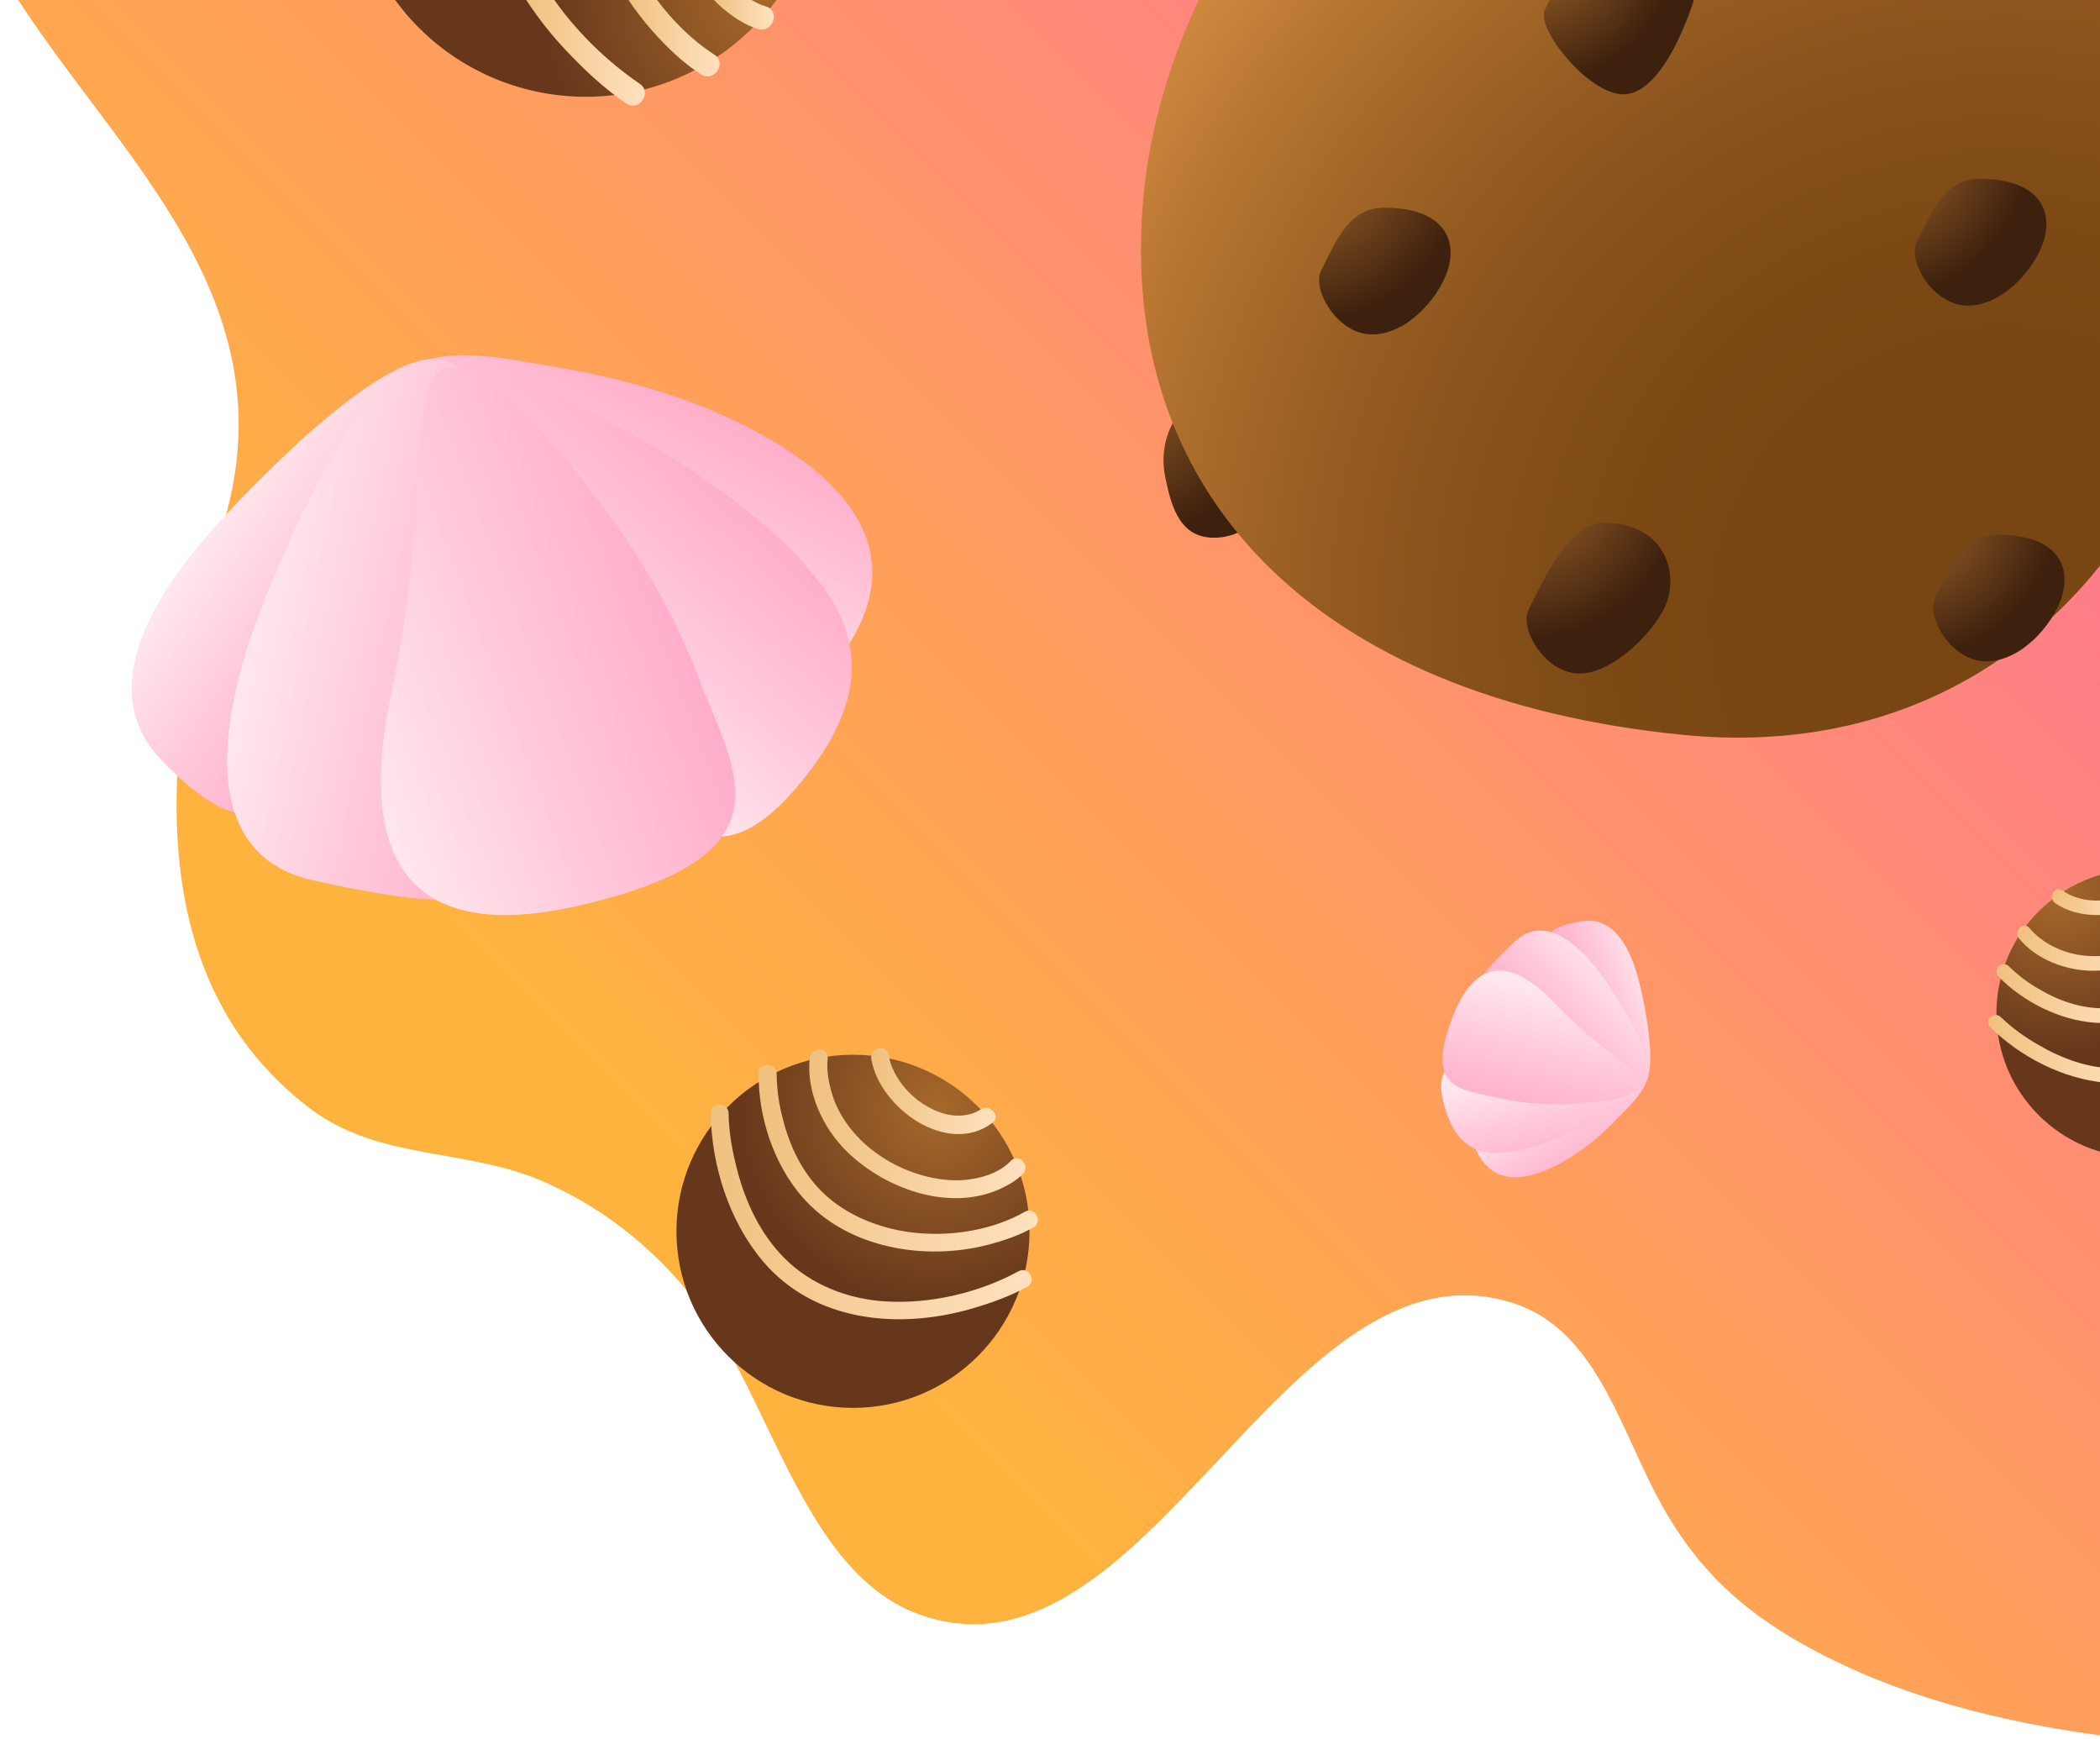 <?xml version="1.0" encoding="utf-8"?>
<!-- Generator: Adobe Illustrator 23.0.2, SVG Export Plug-In . SVG Version: 6.00 Build 0)  -->
<svg version="1.1" id="Слой_1" 
	xmlns="http://www.w3.org/2000/svg" 
	xmlns:xlink="http://www.w3.org/1999/xlink" x="0px" y="0px" viewBox="-10 1 1180 977" style="enable-background:new 0 0 1192.8 978.6;" xml:space="preserve">
	<style type="text/css">
	.st0{fill:url(#SVGID_1_);}
	.st1{fill:url(#SVGID_2_);}
	.st2{fill:url(#SVGID_3_);}
	.st3{fill:url(#SVGID_4_);}
	.st4{fill:url(#SVGID_5_);}
	.st5{fill:url(#SVGID_6_);}
	.st6{fill:url(#SVGID_7_);}
	.st7{fill:url(#SVGID_8_);}
	.st8{fill:url(#SVGID_9_);}
	.st9{fill:url(#SVGID_10_);}
	.st10{fill:url(#SVGID_11_);}
	.st11{fill:url(#SVGID_12_);}
	.st12{fill:url(#SVGID_13_);}
	.st13{fill:url(#SVGID_14_);}
	.st14{fill:url(#SVGID_15_);}
	.st15{fill:url(#SVGID_16_);}
	.st16{fill:url(#SVGID_17_);}
	.st17{fill:url(#SVGID_18_);}
	.st18{fill:url(#SVGID_19_);}
	.st19{fill:url(#SVGID_20_);}
	.st20{fill:url(#SVGID_21_);}
	.st21{fill:url(#SVGID_22_);}
	.st22{fill:url(#SVGID_23_);}
	.st23{fill:url(#SVGID_24_);}
	.st24{fill:url(#SVGID_25_);}
	.st25{fill:url(#SVGID_26_);}
	.st26{fill:url(#SVGID_27_);}
	.st27{fill:url(#SVGID_28_);}
	.st28{fill:url(#SVGID_29_);}
	.st29{fill:url(#SVGID_30_);}
	.st30{fill:url(#SVGID_31_);}
	.st31{fill:url(#SVGID_32_);}
	</style>
	<linearGradient id="SVGID_1_" gradientUnits="userSpaceOnUse" x1="312.407" y1="203.597" x2="1139.365" y2="1030.555" gradientTransform="matrix(1 0 0 -1 -0.51 977.49)">
		<stop offset="0.11" style="stop-color:#FFB33F"/>
		<stop offset="0.4" style="stop-color:#FF9E5C"/>
		<stop offset="1" style="stop-color:#FF6AA2"/>
	</linearGradient>
	<path class="st0" d="M1192.5,0.6C798.5-0.2,375.6-0.2,0,0.6C57.5,89.7,152,169,116.2,293.2c-31.1,108-55.7,251.3,47.6,330.3
	c39,29.8,88.4,22.4,131.7,41.4c36.4,16,67,41.3,91.5,75.5c37,51.6,56.6,144.1,118.4,167.2c129.1,48.4,206-215.4,334.8-174.5
	c44.8,14.3,58.9,66.2,79.8,106.5c20.9,40.5,47.1,65.2,84.5,86c57.5,31.9,124.7,46.5,188,53L1192.5,0.6z"/>
	<radialGradient id="SVGID_2_" cx="606.64" cy="773.55" r="158.17" gradientTransform="matrix(1 0 0 -1 -0.51 977.49)" gradientUnits="userSpaceOnUse">
		<stop offset="0" style="stop-color:#A6692B"/>
		<stop offset="0.21" style="stop-color:#895523"/>
		<stop offset="0.65" style="stop-color:#40220E"/>
		<stop offset="0.67" style="stop-color:#3D200D"/>
	</radialGradient>
	<path class="st1" d="M715.7,267.5c-5.1,15.3-22.7,35-42.4,35.6c-19.1,0.6-25-14.8-28.8-35.6c-3.6-19.3,6.4-42.3,26.1-42.3
	C702.8,225.2,721.9,248.9,715.7,267.5L715.7,267.5z"/>
	<radialGradient id="SVGID_3_" cx="422.6" cy="978.62" r="192.31" gradientTransform="matrix(1 0 0 -1 -0.51 977.49)" gradientUnits="userSpaceOnUse">
		<stop offset="0" style="stop-color:#A6692B"/>
		<stop offset="0.32" style="stop-color:#895224"/>
		<stop offset="0.67" style="stop-color:#66371B"/>
	</radialGradient>
	<path class="st2" d="M211.7,0.6c2.2,3,4.5,5.9,6.9,8.7C266.5,64.9,350.4,71,405.9,23.1c7.7-6.7,14.7-14.2,20.7-22.4L211.7,0.6z"/>
	<radialGradient id="SVGID_4_" cx="1117.06" cy="627.81" r="576.17" gradientTransform="matrix(1 0 0 -1 -0.51 977.49)" gradientUnits="userSpaceOnUse">
		<stop offset="0.2" style="stop-color:#784613"/>
		<stop offset="0.38" style="stop-color:#7C4915"/>
		<stop offset="0.54" style="stop-color:#87511A"/>
		<stop offset="0.71" style="stop-color:#9A6024"/>
		<stop offset="0.87" style="stop-color:#B57431"/>
		<stop offset="1" style="stop-color:#D1893F"/>
	</radialGradient>
	<path class="st3" d="M663.7,0.5c-16.8,35.8-27.6,73.4-31.1,110.1c-15.9,166.7,95.8,282.9,303.3,303.3
	c118,11.6,206.6-43.8,256.6-127.6V0.5H663.7z"/>
	<linearGradient id="SVGID_5_" gradientUnits="userSpaceOnUse" x1="-32.467" y1="1404.806" x2="99.173" y2="1404.806" gradientTransform="matrix(0.45 -0.89 -0.72 -0.36 1343.05 817.49)">
		<stop offset="0" style="stop-color:#FFE7ED"/>
		<stop offset="0.52" style="stop-color:#FFC7DA"/>
		<stop offset="1" style="stop-color:#FFAECA"/>
	</linearGradient>
	<path class="st4" d="M408.7,240.3c44.1,22.3,103.1,65.8,51.1,133c-37.5,48.5-115.4-27-144.9-48.2c-15.1-10.9-115.3-84.1-93.6-115.3
	c12.2-17.5,64.5-5.1,77.1-3.2C336.7,212.6,374.7,223.1,408.7,240.3z"/>
	<linearGradient id="SVGID_6_" gradientUnits="userSpaceOnUse" x1="-80.096" y1="1190.768" x2="74.654" y2="1190.768" gradientTransform="matrix(0.68 -0.73 -0.64 -0.59 1104.72 1028.13)">
		<stop offset="0" style="stop-color:#FFE7ED"/>
		<stop offset="0.52" style="stop-color:#FFC7DA"/>
		<stop offset="1" style="stop-color:#FFAECA"/>
	</linearGradient>
	<path class="st5" d="M426.8,302.7c39.3,36.4,65.6,77.3,9.9,141.8c-73.4,84.9-101.3-58-126.1-88.6c-12.7-15.6-96.3-120.5-66.5-144.2
	c16.7-13.3,66.8,15.9,79.1,21.9C360.6,251.9,396.5,274.7,426.8,302.7L426.8,302.7z"/>
	<linearGradient id="SVGID_7_" gradientUnits="userSpaceOnUse" x1="407.221" y1="686.321" x2="529.421" y2="686.321" gradientTransform="matrix(0.83 0.56 0.49 -0.72 -559.74 553.17)">
		<stop offset="0" style="stop-color:#FFE7ED"/>
		<stop offset="0.52" style="stop-color:#FFC7DA"/>
		<stop offset="1" style="stop-color:#FFAECA"/>
	</linearGradient>
	<path class="st6" d="M183.1,401.4c-30,44.4-42.8,88.2-102.1,27c-42.8-44.1,5.6-104.8,32-133.9c13.6-14.9,104.7-113.4,132.6-87.5
	c15.7,14.5-5.7,68.5-9.8,81.5C223.4,328.2,206.3,367.2,183.1,401.4z"/>
	<linearGradient id="SVGID_8_" gradientUnits="userSpaceOnUse" x1="225.939" y1="705.899" x2="358.209" y2="705.899" gradientTransform="matrix(1.2 0.25 0.19 -0.93 -271 935.36)">
		<stop offset="0" style="stop-color:#FFE7ED"/>
		<stop offset="0.52" style="stop-color:#FFC7DA"/>
		<stop offset="1" style="stop-color:#FFAECA"/>
	</linearGradient>
	<path class="st7" d="M266.1,427.1c-11.7,57.2,43.1,100.5-100.3,68.5c-73-16.3-45.4-109.8-30.1-150c7.8-20.6,61-157.2,104.8-141.8
	c24.6,8.6,27.2,72.2,29,87.1C275.1,336.5,275.2,383,266.1,427.1z"/>
	<linearGradient id="SVGID_9_" gradientUnits="userSpaceOnUse" x1="62.378" y1="925.023" x2="221.515" y2="924.853" gradientTransform="matrix(1.15 -0.44 -0.33 -0.88 413.11 1239.49)">
		<stop offset="0" style="stop-color:#FFE7ED"/>
		<stop offset="0.52" style="stop-color:#FFC7DA"/>
		<stop offset="1" style="stop-color:#FFAECA"/>
	</linearGradient>
	<path class="st8" d="M382.2,380.8c20.5,54.1,55.9,100.6-66.4,128.9c-133.5,31-114.3-79.4-105.4-122c22.1-105.3,8.1-177.8,31.1-180
	c26.1-2.5,61.6,45.9,71.1,57.4C341.6,300.2,366.4,339.1,382.2,380.8z"/>
	<linearGradient id="SVGID_10_" gradientUnits="userSpaceOnUse" x1="2718.255" y1="-26.868" x2="2765.649" y2="-26.868" gradientTransform="matrix(0.48 0.88 0.7 -0.39 -425.14 -1787.98)">
		<stop offset="0" style="stop-color:#FFE7ED"/>
		<stop offset="0.52" style="stop-color:#FFC7DA"/>
		<stop offset="1" style="stop-color:#FFAECA"/>
	</linearGradient>
	<path class="st9" d="M867.5,654.2c-15.6,8.6-40.5,17.2-49.9-11.9c-6.8-21,31.5-28.7,43.8-33.2c6.3-2.3,48.5-17.1,53.3-4.3
	c2.7,7.2-11.6,20.2-14.8,23.5C890.4,638.5,879.5,647.6,867.5,654.2z"/>
	<linearGradient id="SVGID_11_" gradientUnits="userSpaceOnUse" x1="2919.187" y1="798.694" x2="2974.907" y2="798.694" gradientTransform="matrix(0.22 0.98 0.85 -0.19 -468.81 -2106.86)">
		<stop offset="0" style="stop-color:#FFE7ED"/>
		<stop offset="0.52" style="stop-color:#FFC7DA"/>
		<stop offset="1" style="stop-color:#FFAECA"/>
	</linearGradient>
	<path class="st10" d="M845.3,646.9c-18.8,4.3-36.3,3.7-44.1-26c-10.3-39.1,37.9-18.3,52-19.4c7.2-0.6,55.4-4,56.4,9.6
	c0.5,7.7-18.4,16.6-22.6,19C873.9,637.6,859.8,643.6,845.3,646.9L845.3,646.9z"/>
	<linearGradient id="SVGID_12_" gradientUnits="userSpaceOnUse" x1="1328.223" y1="4035.401" x2="1372.223" y2="4035.401" gradientTransform="matrix(-0.93 0.37 0.32 0.81 863.56 -3205.24)">
		<stop offset="0" style="stop-color:#FFE7ED"/>
		<stop offset="0.52" style="stop-color:#FFC7DA"/>
		<stop offset="1" style="stop-color:#FFAECA"/>
	</linearGradient>
	<path class="st11" d="M865.7,554.4c-7-18-17.5-30.7,12.8-35.8c21.8-3.7,30,23,33.2,36.8c1.7,7,12.3,54.2-1,57.2
	c-7.5,1.7-19.2-15.7-22.2-19.5C879.2,581.3,871.1,568.3,865.7,554.4L865.7,554.4z"/>
	<linearGradient id="SVGID_13_" gradientUnits="userSpaceOnUse" x1="1822.179" y1="3208.621" x2="1869.799" y2="3208.621" gradientTransform="matrix(-0.88 0.85 0.66 0.68 385.9 -3182.2)">
		<stop offset="0" style="stop-color:#FFE7ED"/>
		<stop offset="0.52" style="stop-color:#FFC7DA"/>
		<stop offset="1" style="stop-color:#FFAECA"/>
	</linearGradient>
	<path class="st12" d="M841.1,573.8c-14.6-15.1-38.6-7.7,0.1-43.8c19.7-18.4,41.8,8.9,50.7,21.6c4.5,6.5,34.2,50.1,20.7,60
	c-7.6,5.5-27-6.6-31.8-9.1C866.2,595,852.3,585.5,841.1,573.8L841.1,573.8z"/>
	<linearGradient id="SVGID_14_" gradientUnits="userSpaceOnUse" x1="2423.61" y1="1995.938" x2="2480.95" y2="1995.878" gradientTransform="matrix(-0.29 1.2 0.91 0.22 -247.26 -2788.35)">
		<stop offset="0" style="stop-color:#FFE7ED"/>
		<stop offset="0.52" style="stop-color:#FFC7DA"/>
		<stop offset="1" style="stop-color:#FFAECA"/>
	</linearGradient>
	<path class="st13" d="M831.2,617.7c-20.2-5-41.2-3.9-24.7-46c18-45.9,46.9-17.8,57.7-6.4c26.8,28,51.2,38.6,47.1,45.9
	c-4.6,8.3-26.2,9-31.5,9.4C863.4,622.1,846.8,621.5,831.2,617.7z"/>
	<radialGradient id="SVGID_15_" cx="516.56" cy="354.62" r="166.2" gradientTransform="matrix(1 0 0 -1 0 978)" gradientUnits="userSpaceOnUse">
		<stop offset="0" style="stop-color:#A6692B"/>
		<stop offset="0.32" style="stop-color:#895224"/>
		<stop offset="0.67" style="stop-color:#66371B"/>
	</radialGradient>
	<circle class="st14" cx="469.3" cy="692.8" r="99.2"/>
	<linearGradient id="SVGID_16_" gradientUnits="userSpaceOnUse" x1="416.832" y1="325.712" x2="573.714" y2="325.712" gradientTransform="matrix(1 0 0 -1 -0.51 977.49)">
		<stop offset="0" style="stop-color:#F0C17F"/>
		<stop offset="0.57" style="stop-color:#F9D4A6"/>
		<stop offset="1" style="stop-color:#FFE1BF"/>
	</linearGradient>
	<path class="st15" d="M416.3,604c-0.3,24.4,8.4,50.9,24.4,69.4c25.1,28.9,68.6,36.2,104.3,27c8.8-2.3,17.8-5.3,25.7-9.8
	c5.6-3.2,0.8-12-4.8-8.8c-17.9,10.3-40.9,13.9-61.2,11.9c-19.2-1.9-39.3-9.6-53-23.3c-11-11-17.9-25.3-21.7-40.3
	c-2.3-8.4-3.5-17.1-3.6-25.8C426.4,597.9,416.4,597.6,416.3,604L416.3,604z"/>
	<linearGradient id="SVGID_17_" gradientUnits="userSpaceOnUse" x1="445.186" y1="345" x2="566.666" y2="345" gradientTransform="matrix(1 0 0 -1 -0.51 977.49)">
		<stop offset="0" style="stop-color:#F0C17F"/>
		<stop offset="0.57" style="stop-color:#F9D4A6"/>
		<stop offset="1" style="stop-color:#FFE1BF"/>
	</linearGradient>
	<path class="st16" d="M445,595.4c-2.1,19.2,7.6,39.8,21.1,52.8c20.9,20.3,55.5,33.1,83.7,21.7c5.3-2.2,11-5.2,15-9.4
	c4.4-4.7-2.5-11.9-6.9-7.2c-8.2,8.7-23.6,11.8-36.1,10.6c-28.2-2.6-57.5-22.3-64.9-50.5c-1.5-5.7-2.5-11.9-1.8-17.8
	C455.7,589.3,445.7,589,445,595.4L445,595.4z"/>
	<linearGradient id="SVGID_18_" gradientUnits="userSpaceOnUse" x1="479.993" y1="363.472" x2="549.993" y2="363.472" gradientTransform="matrix(1 0 0 -1 -0.51 977.49)">
		<stop offset="0" style="stop-color:#F0C17F"/>
		<stop offset="0.57" style="stop-color:#F9D4A6"/>
		<stop offset="1" style="stop-color:#FFE1BF"/>
	</linearGradient>
	<path class="st17" d="M479.6,596c4.5,27.3,42.7,55,68.1,35.8c5.1-3.9-1.8-11.1-6.9-7.2c2-1.5-1,0.5-1.8,0.9
	c-2.2,1.1-4.7,1.8-7.1,2.1c-9.2,1.2-18.3-2.7-25.6-8c-8.1-6-15.3-15.7-17-25.9C488.3,587.3,478.5,589.6,479.6,596L479.6,596z"/>
	<linearGradient id="SVGID_19_" gradientUnits="userSpaceOnUse" x1="389.86" y1="295.578" x2="570.25" y2="295.578" gradientTransform="matrix(1 0 0 -1 -0.51 977.49)">
		<stop offset="0" style="stop-color:#F0C17F"/>
		<stop offset="0.57" style="stop-color:#F9D4A6"/>
		<stop offset="1" style="stop-color:#FFE1BF"/>
	</linearGradient>
	<path class="st18" d="M389.4,626.3c0.2,29.1,10.3,60.8,29.1,83.1c29,34.5,76.8,38.7,117.7,26.8c10.6-3.1,21.3-6.9,31-12.2
	c5.6-3.1,0.8-11.8-4.8-8.8c-22.1,12.1-49.5,18.5-74.5,17c-21.2-1.2-42.1-9.2-57.2-24.4c-13.4-13.5-21.8-31.3-26.5-49.6
	c-2.7-10.3-4.7-21.1-4.8-31.7C399.3,620.2,389.3,619.8,389.4,626.3L389.4,626.3z"/>
	<radialGradient id="SVGID_20_" cx="720" cy="889.98" r="143.25" gradientTransform="matrix(1 0 0 -1 -0.51 977.49)" gradientUnits="userSpaceOnUse">
		<stop offset="0" style="stop-color:#A6692B"/>
		<stop offset="0.21" style="stop-color:#895523"/>
		<stop offset="0.65" style="stop-color:#40220E"/>
		<stop offset="0.67" style="stop-color:#3D200D"/>
	</radialGradient>
	<path class="st19" d="M803.3,153.3c-5.1,15.3-22.7,35.6-42.3,35.6s-33.9-25.4-28.8-35.6c8.8-17.6,15.9-35.6,35.6-35.6
	C799.9,117.7,809.5,134.6,803.3,153.3L803.3,153.3z"/>
	<radialGradient id="SVGID_21_" cx="844.09" cy="710.74" r="141.07" gradientTransform="matrix(1 0 0 -1 -0.51 977.49)" gradientUnits="userSpaceOnUse">
		<stop offset="0" style="stop-color:#A6692B"/>
		<stop offset="0.21" style="stop-color:#895523"/>
		<stop offset="0.65" style="stop-color:#40220E"/>
		<stop offset="0.67" style="stop-color:#3D200D"/>
	</radialGradient>
	<path class="st20" d="M926.8,338.7c-5.1,15.3-29.6,40.7-49.2,40.7s-33.9-25.4-28.8-35.6c8.8-17.6,22.8-49.1,42.5-49.1
	C923.4,294.7,933,320.1,926.8,338.7L926.8,338.7z"/>
	<radialGradient id="SVGID_22_" cx="1044.77" cy="894.57" r="129.13" gradientTransform="matrix(1 0 0 -1 -0.51 977.49)" gradientUnits="userSpaceOnUse">
		<stop offset="0" style="stop-color:#A6692B"/>
		<stop offset="0.21" style="stop-color:#895523"/>
		<stop offset="0.65" style="stop-color:#40220E"/>
		<stop offset="0.67" style="stop-color:#3D200D"/>
	</radialGradient>
	<path class="st21" d="M1138.1,137.1c-5.1,15.3-22.7,35.6-42.4,35.6s-33.9-25.4-28.8-35.6c8.8-17.6,15.9-35.6,35.6-35.6
	C1134.7,101.5,1144.3,118.5,1138.1,137.1z"/>
	<radialGradient id="SVGID_23_" cx="1060.09" cy="692.36" r="129.92" gradientTransform="matrix(1 0 0 -1 -0.51 977.49)" gradientUnits="userSpaceOnUse">
		<stop offset="0" style="stop-color:#A6692B"/>
		<stop offset="0.21" style="stop-color:#895523"/>
		<stop offset="0.65" style="stop-color:#40220E"/>
		<stop offset="0.67" style="stop-color:#3D200D"/>
	</radialGradient>
	<path class="st22" d="M1148.3,337c-5.1,15.3-22.7,35.6-42.3,35.6s-33.9-25.4-28.8-35.6c8.8-17.6,15.9-35.6,35.6-35.6
	C1144.9,301.5,1154.5,318.4,1148.3,337L1148.3,337z"/>
	<radialGradient id="SVGID_24_" cx="850.21" cy="1012.53" r="125.77" gradientTransform="matrix(1 0 0 -1 -0.51 977.49)" gradientUnits="userSpaceOnUse">
		<stop offset="0" style="stop-color:#A6692B"/>
		<stop offset="0.21" style="stop-color:#895523"/>
		<stop offset="0.65" style="stop-color:#40220E"/>
		<stop offset="0.67" style="stop-color:#3D200D"/>
	</radialGradient>
	<path class="st23" d="M861,0.6l-3,6c-5.1,10.2,24.5,47.4,44.1,47.4s33.9-35.6,39-50.8c0.3-0.9,0.5-1.7,0.7-2.6L861,0.6z"/>
	<linearGradient id="SVGID_25_" gradientUnits="userSpaceOnUse" x1="391.34" y1="968.407" x2="425.327" y2="968.407" gradientTransform="matrix(1 0 0 -1 -0.51 977.49)">
		<stop offset="0" style="stop-color:#F0C17F"/>
		<stop offset="0.57" style="stop-color:#F9D4A6"/>
		<stop offset="1" style="stop-color:#FFE1BF"/>
	</linearGradient>
	<path class="st24" d="M420.4,4.6c-3.1-0.9-6-2.3-8.8-4h-20.8c1.5,1.6,3.1,3.1,4.8,4.6c5.8,5,12.9,9.9,20.4,12.1
	C424.3,19.7,428.7,7.1,420.4,4.6L420.4,4.6z"/>
	<linearGradient id="SVGID_26_" gradientUnits="userSpaceOnUse" x1="343.41" y1="955.169" x2="394.867" y2="955.169" gradientTransform="matrix(1 0 0 -1 -0.51 977.49)">
		<stop offset="0" style="stop-color:#F0C17F"/>
		<stop offset="0.57" style="stop-color:#F9D4A6"/>
		<stop offset="1" style="stop-color:#FFE1BF"/>
	</linearGradient>
	<path class="st25" d="M391.4,31.7c-12.4-8-23.4-18.9-32.5-31.1h-16c4.1,6.2,8.7,12.1,13.6,17.7c8,9,17.2,18,27.4,24.5
	C391.2,47.5,398.7,36.4,391.4,31.7L391.4,31.7z"/>
	<linearGradient id="SVGID_27_" gradientUnits="userSpaceOnUse" x1="285.91" y1="947.034" x2="352.903" y2="947.034" gradientTransform="matrix(1 0 0 -1 -0.51 977.49)">
		<stop offset="0" style="stop-color:#F0C17F"/>
		<stop offset="0.57" style="stop-color:#F9D4A6"/>
		<stop offset="1" style="stop-color:#FFE1BF"/>
	</linearGradient>
	<path class="st26" d="M349.5,48.1c-18.8-12.9-35.2-29-48.4-47.6h-15.7c6.8,10.5,14.5,20.3,23.1,29.3C318.6,40.5,329.8,51,342,59.2
	C349.2,64,356.6,52.9,349.5,48.1z"/>
	<radialGradient id="SVGID_28_" cx="1146.68" cy="474.11" r="133.76" gradientTransform="matrix(1 0 0 -1 -0.51 977.49)" gradientUnits="userSpaceOnUse">
		<stop offset="0" style="stop-color:#A6692B"/>
		<stop offset="0.32" style="stop-color:#895224"/>
		<stop offset="0.67" style="stop-color:#66371B"/>
	</radialGradient>
	<path class="st27" d="M1192.8,489.3c-44.7,0-81,36.3-81,81s36.3,81,81,81V489.3z"/>
	<linearGradient id="SVGID_29_" gradientUnits="userSpaceOnUse" x1="1143.618" y1="471.141" x2="1193" y2="471.141" gradientTransform="matrix(1 0 0 -1 -0.51 977.49)">
		<stop offset="0" style="stop-color:#F0C17F"/>
		<stop offset="0.57" style="stop-color:#F9D4A6"/>
		<stop offset="1" style="stop-color:#FFE1BF"/>
	</linearGradient>
	<path class="st28" d="M1192.5,497.5c-4.6,5.4-11.7,8.1-18.6,9.1c-8.2,1.2-17.9-0.2-24.8-5.2c-4.3-3.1-8.5,3.9-4.3,7
	c12.5,8.9,34,9,47.6,0.1V497.5z"/>
	<linearGradient id="SVGID_30_" gradientUnits="userSpaceOnUse" x1="1124.072" y1="443.75" x2="1193.35" y2="443.75" gradientTransform="matrix(1 0 0 -1 -0.51 977.49)">
		<stop offset="0" style="stop-color:#F0C17F"/>
		<stop offset="0.57" style="stop-color:#F9D4A6"/>
		<stop offset="1" style="stop-color:#FFE1BF"/>
	</linearGradient>
	<path class="st29" d="M1192.8,532.8c-16.3,7-35.8,7.8-51.1-1.1c-4.3-2.4-8.1-5.5-11.3-9.2c-3.3-4.1-9.2,1.5-6,5.6
	c9.8,12.3,27.4,18.6,42.7,18.3c8.8-0.2,17.4-1.8,25.6-4.9L1192.8,532.8z"/>
	<linearGradient id="SVGID_31_" gradientUnits="userSpaceOnUse" x1="1112.31" y1="418.224" x2="1193" y2="418.224" gradientTransform="matrix(1 0 0 -1 -0.51 977.49)">
		<stop offset="0" style="stop-color:#F0C17F"/>
		<stop offset="0.57" style="stop-color:#F9D4A6"/>
		<stop offset="1" style="stop-color:#FFE1BF"/>
	</linearGradient>
	<path class="st30" d="M1192.5,563.7c-6.7,2.5-13.7,3.8-20.8,3.8c-12.7,0-25-4.3-35.8-10.7c-6.2-3.5-11.9-7.8-17-12.8
	c-3.7-3.8-9.6,1.8-6,5.6c13.9,14.3,34.3,24.5,54.1,26c8.6,0.6,17.2-0.5,25.3-3.1L1192.5,563.7z"/>
	<linearGradient id="SVGID_32_" gradientUnits="userSpaceOnUse" x1="1107.62" y1="387.147" x2="1193.35" y2="387.147" gradientTransform="matrix(1 0 0 -1 -0.51 977.49)">
		<stop offset="0" style="stop-color:#F0C17F"/>
		<stop offset="0.57" style="stop-color:#F9D4A6"/>
		<stop offset="1" style="stop-color:#FFE1BF"/>
	</linearGradient>
	<path class="st31" d="M1192.8,599.8c-4.5,1-9.1,1.5-13.6,1.5c-15.6,0-30.6-5.5-43.9-13.3c-7.6-4.3-14.7-9.5-21-15.5
	c-3.7-3.7-9.7,1.9-6,5.6c16.9,16.7,41,29.1,64.8,31.2c6.6,0.6,13.3,0.3,19.8-1V599.8z"/>
</svg>
